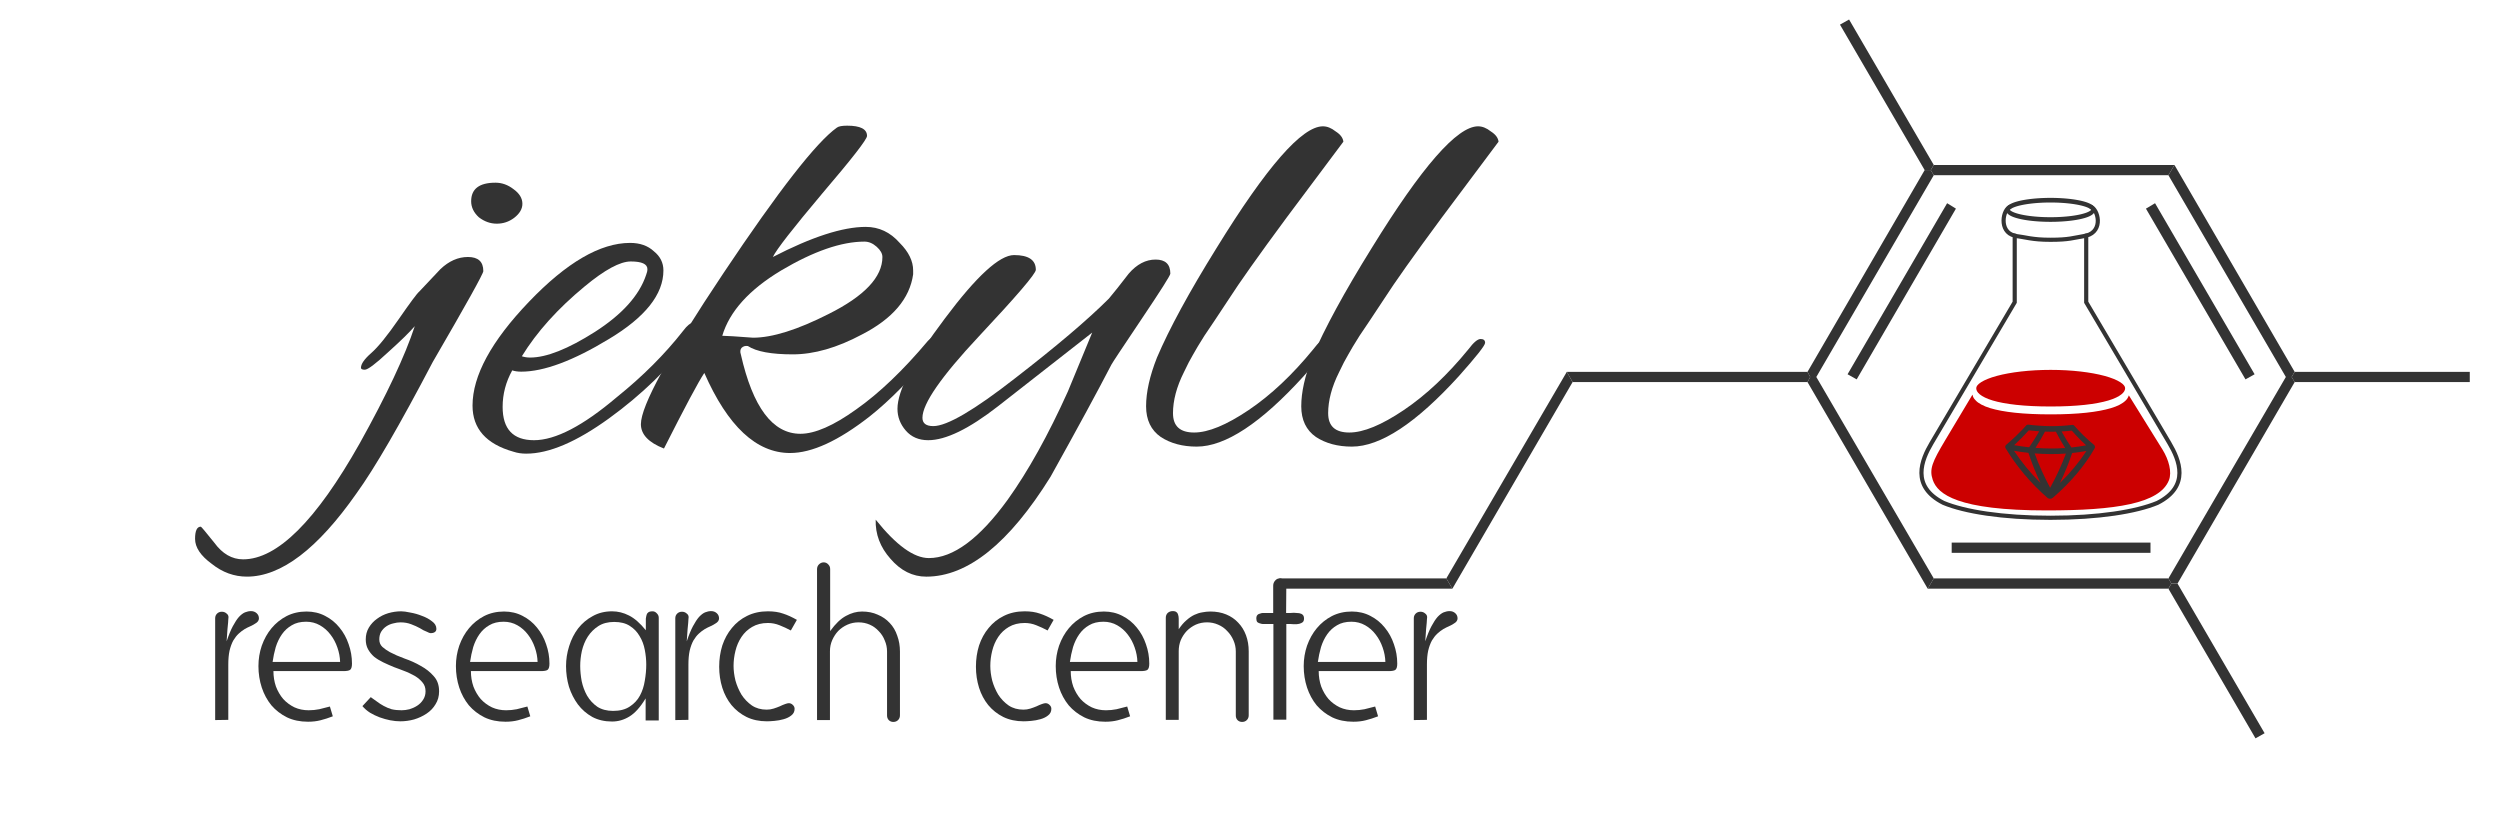 <?xml version="1.0" encoding="UTF-8" standalone="no"?>
<!-- Created with Inkscape (http://www.inkscape.org/) -->
<svg id="svg2676" xmlns:rdf="http://www.w3.org/1999/02/22-rdf-syntax-ns#" xmlns="http://www.w3.org/2000/svg" height="80" width="240" version="1.1" xmlns:cc="http://creativecommons.org/ns#" xmlns:xlink="http://www.w3.org/1999/xlink" xmlns:dc="http://purl.org/dc/elements/1.1/">
 <title id="title4509">Jekyll Research Center logotype</title>
 <g id="g5068" transform="translate(13.851 6.349)">
  <g id="g4494" fill="#333" transform="translate(1.125 -1.648)">
   <g id="text3345" transform="translate(-.182)">
    <path id="path3354" d="m32.773 12.837c0.615 0 1.189 0.205 1.722 0.615 0.574 0.41 0.861 0.881 0.861 1.414-0 0.492-0.267 0.943-0.799 1.353-0.492 0.369-1.045 0.553-1.66 0.553-0.615 0-1.189-0.205-1.722-0.615-0.492-0.451-0.738-0.963-0.738-1.537-0-1.189 0.779-1.783 2.337-1.783m-1.168 8.486c-0 0.246-1.619 3.157-4.858 8.732-3.157 6.027-5.596 10.229-7.318 12.607-3.731 5.33-7.236 7.994-10.516 7.994-1.23-0-2.357-0.41-3.382-1.23-1.066-0.779-1.599-1.578-1.599-2.398 0-0.779 0.184-1.168 0.553-1.168 0.041-0 0.471 0.512 1.291 1.537 0.779 1.066 1.701 1.599 2.767 1.599 3.28-0 7.011-3.71 11.192-11.131 2.583-4.633 4.346-8.384 5.289-11.254-0.492 0.574-1.353 1.414-2.583 2.521-1.189 1.107-1.927 1.66-2.214 1.66-0.246 0-0.369-0.061-0.369-0.184 0-0.369 0.328-0.84 0.984-1.414 0.656-0.574 1.537-1.66 2.644-3.259s1.763-2.48 1.968-2.644l2.029-2.152c0.82-0.779 1.701-1.168 2.644-1.168 0.984 0 1.476 0.451 1.476 1.353"/>
    <path id="path3356" d="m35.735 38.85c-0.451-0-0.861-0.061-1.23-0.184-2.624-0.738-3.936-2.214-3.936-4.428 0-2.87 1.804-6.191 5.412-9.962s6.846-5.658 9.716-5.658c0.943 0 1.701 0.267 2.275 0.799 0.615 0.492 0.922 1.107 0.922 1.845-0 2.296-1.742 4.489-5.227 6.58-3.444 2.091-6.252 3.136-8.425 3.136-0.328 0-0.615-0.041-0.861-0.123-0.615 1.107-0.922 2.275-0.922 3.505-0 2.132 1.004 3.198 3.013 3.198 2.05 0 4.694-1.373 7.933-4.12 2.501-2.009 4.633-4.141 6.396-6.396 0.369-0.492 0.676-0.738 0.922-0.738 0.287 0 0.43 0.123 0.43 0.369-0 0.246-0.164 0.594-0.492 1.045-2.214 2.911-4.879 5.494-7.994 7.748-3.116 2.255-5.76 3.382-7.933 3.382m11.623-17.711c-0-0.492-0.533-0.738-1.599-0.738-1.025 0-2.501 0.799-4.428 2.398-2.583 2.132-4.592 4.366-6.027 6.703 0.246 0.082 0.512 0.123 0.799 0.123 1.558 0 3.628-0.82 6.211-2.46 2.624-1.681 4.264-3.505 4.92-5.473 0.082-0.205 0.123-0.389 0.123-0.553"/>
    <path id="path3358" d="m61.06 38.789c-3.239-0-5.986-2.562-8.24-7.687-0.574 0.861-1.865 3.28-3.874 7.256-1.476-0.574-2.214-1.353-2.214-2.337 0-1.763 2.644-6.601 7.933-14.513 5.289-7.912 8.917-12.566 10.885-13.96 0.164-0.123 0.492-0.184 0.984-0.184 1.271 0 1.906 0.328 1.906 0.984-0 0.328-1.435 2.173-4.305 5.535-2.829 3.362-4.407 5.391-4.735 6.088 3.731-1.927 6.703-2.89 8.917-2.89 1.271 0 2.357 0.512 3.259 1.537 0.861 0.861 1.291 1.742 1.291 2.644-0 0.123-0 0.246 0 0.369-0.328 2.337-1.968 4.264-4.92 5.781-2.378 1.271-4.592 1.906-6.641 1.906-2.05 0-3.485-0.266-4.305-0.799-0.246-0.041-0.451 0.021-0.615 0.184-0.123 0.164-0.143 0.369-0.061 0.615 1.148 5.084 3.054 7.625 5.719 7.625 1.394 0 3.177-0.779 5.35-2.337 2.214-1.558 4.51-3.751 6.888-6.58 0.287-0.287 0.533-0.43 0.738-0.43 0.246 0 0.369 0.123 0.369 0.369-0 0.205-0.144 0.512-0.43 0.922-2.214 2.706-4.305 4.838-6.273 6.396-2.993 2.337-5.535 3.505-7.625 3.505m8.855-18.818c-0-0.328-0.185-0.656-0.553-0.984-0.369-0.328-0.758-0.492-1.168-0.492-2.214 0-4.879 0.922-7.994 2.767-3.075 1.845-4.961 3.936-5.658 6.273 0.369 0 1.353 0.062 2.952 0.184 1.845 0 4.264-0.758 7.256-2.275 3.444-1.722 5.166-3.546 5.166-5.473"/>
    <path id="path3360" d="m69.271 45.184c1.968 2.46 3.669 3.69 5.104 3.69 2.337-0 4.858-1.865 7.564-5.596 1.968-2.747 3.895-6.211 5.781-10.393l2.337-5.658-9.04 7.072c-2.788 2.173-5.022 3.259-6.703 3.259-0.902 0-1.619-0.307-2.152-0.922-0.533-0.615-0.799-1.312-0.799-2.091 0-1.763 1.517-4.653 4.551-8.671 3.034-4.059 5.248-6.088 6.641-6.088 1.394 0 2.091 0.471 2.091 1.414-0 0.369-1.824 2.501-5.473 6.396-3.608 3.854-5.412 6.457-5.412 7.81-0 0.533 0.348 0.799 1.045 0.799 1.312 0 3.936-1.537 7.872-4.612 3.977-3.075 6.97-5.617 8.978-7.625 0.451-0.533 1.086-1.332 1.906-2.398 0.779-0.902 1.64-1.353 2.583-1.353 0.943 0 1.414 0.451 1.414 1.353-0 0.164-0.922 1.619-2.767 4.366-1.845 2.747-2.808 4.202-2.89 4.366-1.271 2.46-3.218 6.047-5.842 10.762-3.977 6.396-7.954 9.593-11.93 9.593-1.312-0-2.46-0.574-3.444-1.722-0.984-1.107-1.455-2.357-1.414-3.751"/>
    <path id="path3362" d="m97.814 34.976c-0 1.23 0.676 1.845 2.029 1.845 1.353 0 3.095-0.717 5.227-2.152 2.132-1.435 4.202-3.382 6.211-5.842 0.492-0.656 0.881-0.984 1.168-0.984 0.287 0 0.43 0.123 0.43 0.369-0 0.246-0.84 1.312-2.521 3.198-4.1 4.51-7.523 6.764-10.27 6.764-1.353 0-2.501-0.307-3.444-0.922-0.943-0.656-1.414-1.64-1.414-2.952 0-1.353 0.348-2.911 1.045-4.674 1.189-2.788 3.095-6.293 5.719-10.516 4.797-7.789 8.199-11.684 10.208-11.684 0.41 0 0.82 0.164 1.23 0.492 0.451 0.287 0.697 0.615 0.738 0.984-0.943 1.271-2.767 3.71-5.473 7.318-2.665 3.608-4.51 6.211-5.535 7.81-1.025 1.558-1.804 2.726-2.337 3.505-0.492 0.779-0.861 1.394-1.107 1.845-0.246 0.41-0.533 0.963-0.861 1.66-0.697 1.394-1.045 2.706-1.045 3.936"/>
    <path id="path3364" d="m112.71 34.976c0 1.23 0.676 1.845 2.029 1.845 1.353 0 3.095-0.717 5.227-2.152 2.132-1.435 4.202-3.382 6.211-5.842 0.492-0.656 0.881-0.984 1.168-0.984 0.287 0 0.43 0.123 0.43 0.369-0 0.246-0.84 1.312-2.521 3.198-4.1 4.51-7.523 6.764-10.27 6.764-1.353 0-2.501-0.307-3.444-0.922-0.943-0.656-1.414-1.64-1.414-2.952 0-1.353 0.348-2.911 1.045-4.674 1.189-2.788 3.095-6.293 5.719-10.516 4.797-7.789 8.199-11.684 10.208-11.684 0.41 0 0.82 0.164 1.23 0.492 0.451 0.287 0.697 0.615 0.738 0.984-0.943 1.271-2.767 3.71-5.473 7.318-2.665 3.608-4.51 6.211-5.535 7.81-1.025 1.558-1.804 2.726-2.337 3.505-0.492 0.779-0.861 1.394-1.107 1.845-0.246 0.41-0.533 0.963-0.861 1.66-0.697 1.394-1.045 2.706-1.045 3.936"/>
   </g>
   <g id="text4537">
    <path id="path4563" d="m9.521 55.165c0.24-0.133 0.36-0.3 0.36-0.5-0-0.2-0.073-0.367-0.22-0.5-0.147-0.133-0.327-0.2-0.54-0.2-0.187 0-0.38 0.04-0.58 0.12-0.187 0.08-0.38 0.227-0.58 0.44-0.187 0.213-0.38 0.507-0.58 0.88-0.2 0.373-0.4 0.86-0.6 1.46 0.04-0.507 0.067-0.893 0.08-1.16 0.027-0.28 0.047-0.487 0.06-0.62 0.013-0.147 0.02-0.253 0.02-0.32 0.013-0.067 0.02-0.14 0.02-0.22-0-0.147-0.067-0.267-0.2-0.36-0.12-0.107-0.267-0.16-0.44-0.16-0.187 0-0.34 0.06-0.46 0.18-0.12 0.12-0.18 0.267-0.18 0.44v9.78l1.26-0.02v-5.3c-0-0.52 0.04-0.967 0.12-1.34 0.093-0.387 0.213-0.713 0.36-0.98 0.16-0.267 0.333-0.487 0.52-0.66 0.187-0.173 0.38-0.32 0.58-0.44 0.187-0.107 0.36-0.193 0.52-0.26 0.173-0.08 0.333-0.167 0.48-0.26"/>
    <path id="path4565" d="m17.974 59.725c0.333 0 0.553-0.04 0.66-0.12 0.12-0.093 0.18-0.293 0.18-0.6-0-0.64-0.107-1.26-0.32-1.86-0.2-0.6-0.493-1.133-0.88-1.6-0.373-0.467-0.833-0.84-1.38-1.12-0.533-0.28-1.127-0.42-1.78-0.42-0.707 0-1.347 0.147-1.92 0.44-0.56 0.293-1.04 0.68-1.44 1.16-0.4 0.48-0.713 1.04-0.94 1.68-0.213 0.627-0.32 1.28-0.32 1.96-9e-7 0.72 0.107 1.407 0.32 2.06 0.213 0.64 0.52 1.207 0.92 1.7 0.413 0.48 0.913 0.867 1.5 1.16 0.587 0.28 1.26 0.42 2.02 0.42 0.44 0 0.84-0.047 1.2-0.14 0.373-0.093 0.767-0.22 1.18-0.38l-0.28-0.94c-0.333 0.093-0.673 0.18-1.02 0.26-0.333 0.067-0.673 0.1-1.02 0.1-0.493 0-0.947-0.093-1.36-0.28-0.413-0.2-0.773-0.467-1.08-0.8-0.293-0.347-0.527-0.747-0.7-1.2-0.16-0.467-0.24-0.96-0.24-1.48h6.7m-3.56-4.74c0.48 0 0.92 0.113 1.32 0.34 0.4 0.227 0.74 0.527 1.02 0.9 0.28 0.36 0.5 0.773 0.66 1.24 0.16 0.453 0.247 0.913 0.26 1.38h-6.48c0.067-0.48 0.167-0.953 0.3-1.42 0.147-0.467 0.347-0.88 0.6-1.24 0.253-0.36 0.567-0.647 0.94-0.86 0.373-0.227 0.833-0.34 1.38-0.34"/>
    <path id="path4567" d="m23.457 64.545c0.44 0 0.88-0.06 1.32-0.18 0.44-0.133 0.84-0.32 1.2-0.56 0.36-0.24 0.647-0.54 0.86-0.9 0.227-0.36 0.34-0.773 0.34-1.24-0-0.6-0.173-1.087-0.52-1.46-0.333-0.387-0.747-0.713-1.24-0.98-0.48-0.28-0.993-0.513-1.54-0.7-0.547-0.2-1.02-0.407-1.42-0.62-0.267-0.147-0.507-0.313-0.72-0.5-0.2-0.187-0.3-0.427-0.3-0.72-0-0.293 0.06-0.54 0.18-0.74 0.133-0.213 0.3-0.387 0.5-0.52 0.2-0.133 0.42-0.227 0.66-0.28 0.24-0.067 0.473-0.1 0.7-0.1 0.373 0 0.713 0.06 1.02 0.18 0.32 0.12 0.6 0.247 0.84 0.38 0.12 0.067 0.233 0.133 0.34 0.2 0.107 0.053 0.213 0.1 0.32 0.14 0.173 0.093 0.3 0.14 0.38 0.14 0.147 0 0.273-0.033 0.38-0.1 0.107-0.067 0.16-0.173 0.16-0.32-0-0.28-0.14-0.52-0.42-0.72-0.267-0.213-0.587-0.387-0.96-0.52-0.36-0.147-0.733-0.253-1.12-0.32-0.373-0.08-0.667-0.12-0.88-0.12-0.413 0-0.827 0.06-1.24 0.18-0.4 0.12-0.76 0.3-1.08 0.54-0.32 0.227-0.58 0.507-0.78 0.84-0.2 0.333-0.3 0.713-0.3 1.14-0 0.36 0.073 0.673 0.22 0.94 0.147 0.267 0.34 0.507 0.58 0.72 0.253 0.2 0.547 0.38 0.88 0.54 0.333 0.16 0.68 0.313 1.04 0.46 0.187 0.067 0.367 0.133 0.54 0.2 0.173 0.067 0.347 0.133 0.52 0.2 0.187 0.067 0.353 0.14 0.5 0.22 0.16 0.08 0.313 0.16 0.46 0.24 0.28 0.173 0.513 0.373 0.7 0.6 0.2 0.227 0.3 0.513 0.3 0.86-0 0.307-0.08 0.58-0.24 0.82-0.147 0.227-0.333 0.413-0.56 0.56-0.227 0.147-0.473 0.26-0.74 0.34-0.267 0.067-0.52 0.1-0.76 0.1-0.36 0-0.68-0.033-0.96-0.1-0.267-0.08-0.52-0.187-0.76-0.32-0.227-0.12-0.453-0.267-0.68-0.44-0.093-0.067-0.187-0.133-0.28-0.2-0.08-0.067-0.173-0.133-0.28-0.2l-0.8 0.86c0.2 0.24 0.447 0.453 0.74 0.64 0.293 0.173 0.6 0.32 0.92 0.44 0.333 0.12 0.667 0.213 1 0.28 0.347 0.067 0.673 0.1 0.98 0.1"/>
    <path id="path4569" d="m36.932 59.725c0.333 0 0.553-0.04 0.66-0.12 0.12-0.093 0.18-0.293 0.18-0.6-0-0.64-0.107-1.26-0.32-1.86-0.2-0.6-0.493-1.133-0.88-1.6-0.373-0.467-0.833-0.84-1.38-1.12-0.533-0.28-1.127-0.42-1.78-0.42-0.707 0-1.347 0.147-1.92 0.44-0.56 0.293-1.04 0.68-1.44 1.16-0.4 0.48-0.713 1.04-0.94 1.68-0.213 0.627-0.32 1.28-0.32 1.96-0 0.72 0.107 1.407 0.32 2.06 0.213 0.64 0.52 1.207 0.92 1.7 0.413 0.48 0.913 0.867 1.5 1.16 0.587 0.28 1.26 0.42 2.02 0.42 0.44 0 0.84-0.047 1.2-0.14 0.373-0.093 0.767-0.22 1.18-0.38l-0.28-0.94c-0.333 0.093-0.673 0.18-1.02 0.26-0.333 0.067-0.673 0.1-1.02 0.1-0.493 0-0.947-0.093-1.36-0.28-0.413-0.2-0.773-0.467-1.08-0.8-0.293-0.347-0.527-0.747-0.7-1.2-0.16-0.467-0.24-0.96-0.24-1.48h6.7m-3.56-4.74c0.48 0 0.92 0.113 1.32 0.34 0.4 0.227 0.74 0.527 1.02 0.9 0.28 0.36 0.5 0.773 0.66 1.24 0.16 0.453 0.247 0.913 0.26 1.38h-6.48c0.067-0.48 0.167-0.953 0.3-1.42 0.147-0.467 0.347-0.88 0.6-1.24 0.253-0.36 0.567-0.647 0.94-0.86 0.373-0.227 0.833-0.34 1.38-0.34"/>
    <path id="path4571" d="m47.004 64.465h1.26v-9.86c-0-0.16-0.06-0.3-0.18-0.42-0.12-0.133-0.253-0.2-0.4-0.2-0.2 0-0.34 0.033-0.42 0.1-0.08 0.053-0.133 0.127-0.16 0.22-0.027 0.08-0.053 0.207-0.08 0.38v1.12c-0.547-0.68-1.087-1.153-1.62-1.42-0.52-0.267-1.06-0.4-1.62-0.4-0.693 0-1.313 0.153-1.86 0.46-0.547 0.293-1.013 0.687-1.4 1.18-0.373 0.493-0.66 1.06-0.86 1.7-0.2 0.627-0.3 1.267-0.3 1.92-0 0.68 0.093 1.34 0.28 1.98 0.2 0.627 0.487 1.193 0.86 1.7 0.373 0.493 0.833 0.893 1.38 1.2 0.547 0.293 1.18 0.44 1.9 0.44 0.587 0 1.14-0.16 1.66-0.48 0.533-0.32 1.053-0.9 1.56-1.74v2.12m-3.02-9.46c0.613 0 1.113 0.127 1.5 0.38 0.4 0.253 0.713 0.58 0.94 0.98 0.24 0.387 0.407 0.827 0.5 1.32 0.093 0.48 0.14 0.953 0.14 1.42-0 0.493-0.047 1.007-0.14 1.54-0.08 0.52-0.233 0.993-0.46 1.42-0.227 0.427-0.553 0.78-0.98 1.06-0.413 0.28-0.947 0.42-1.6 0.42-0.6 0-1.107-0.133-1.52-0.4-0.4-0.28-0.727-0.633-0.98-1.06-0.24-0.427-0.413-0.893-0.52-1.4-0.093-0.507-0.14-0.993-0.14-1.46-0-0.467 0.053-0.947 0.16-1.44 0.12-0.507 0.307-0.96 0.56-1.36 0.267-0.413 0.607-0.753 1.02-1.02 0.413-0.267 0.92-0.4 1.52-0.4"/>
    <path id="path4573" d="m53.693 55.165c0.24-0.133 0.36-0.3 0.36-0.5-0-0.2-0.073-0.367-0.22-0.5-0.147-0.133-0.327-0.2-0.54-0.2-0.187 0-0.38 0.04-0.58 0.12-0.187 0.08-0.38 0.227-0.58 0.44-0.187 0.213-0.38 0.507-0.58 0.88-0.2 0.373-0.4 0.86-0.6 1.46 0.04-0.507 0.067-0.893 0.08-1.16 0.027-0.28 0.047-0.487 0.06-0.62 0.013-0.147 0.02-0.253 0.02-0.32 0.013-0.067 0.02-0.14 0.02-0.22-0-0.147-0.067-0.267-0.2-0.36-0.12-0.107-0.267-0.16-0.44-0.16-0.187 0-0.34 0.06-0.46 0.18-0.12 0.12-0.18 0.267-0.18 0.44v9.78l1.26-0.02v-5.3c-0-0.52 0.04-0.967 0.12-1.34 0.093-0.387 0.213-0.713 0.36-0.98 0.16-0.267 0.333-0.487 0.52-0.66 0.187-0.173 0.38-0.32 0.58-0.44 0.187-0.107 0.36-0.193 0.52-0.26 0.173-0.08 0.333-0.167 0.48-0.26"/>
    <path id="path4575" d="m60.945 55.825 0.58-1.02c-0.467-0.267-0.907-0.467-1.32-0.6-0.413-0.147-0.9-0.22-1.46-0.22-0.747 0-1.413 0.147-2 0.44-0.573 0.28-1.06 0.667-1.46 1.16-0.4 0.48-0.707 1.04-0.92 1.68-0.2 0.64-0.3 1.32-0.3 2.04-0 0.707 0.1 1.38 0.3 2.02 0.2 0.627 0.493 1.18 0.88 1.66 0.4 0.48 0.88 0.86 1.44 1.14 0.573 0.28 1.227 0.42 1.96 0.42 0.187 0 0.427-0.013 0.72-0.04 0.307-0.027 0.6-0.08 0.88-0.16 0.293-0.08 0.54-0.2 0.74-0.36 0.213-0.16 0.32-0.373 0.32-0.64-0-0.147-0.06-0.273-0.18-0.38-0.107-0.107-0.233-0.16-0.38-0.16-0.08 0-0.193 0.027-0.34 0.08-0.08 0.027-0.167 0.06-0.26 0.1-0.08 0.04-0.167 0.08-0.26 0.12-0.187 0.08-0.387 0.153-0.6 0.22-0.213 0.067-0.433 0.1-0.66 0.1-0.547 0-1.02-0.133-1.42-0.4-0.4-0.28-0.733-0.627-1-1.04-0.253-0.427-0.447-0.88-0.58-1.36-0.12-0.493-0.18-0.96-0.18-1.4-0-0.48 0.06-0.96 0.18-1.44 0.12-0.493 0.313-0.94 0.58-1.34 0.267-0.4 0.607-0.72 1.02-0.96 0.427-0.253 0.933-0.38 1.52-0.38 0.387 0 0.76 0.073 1.12 0.22 0.373 0.147 0.733 0.313 1.08 0.5"/>
    <path id="path4577" d="m70.779 64.605c0.187 0 0.34-0.06 0.46-0.18 0.12-0.12 0.18-0.273 0.18-0.46v-6.12c-0-0.547-0.087-1.053-0.26-1.52-0.16-0.48-0.4-0.887-0.72-1.22-0.32-0.347-0.707-0.613-1.16-0.8-0.44-0.2-0.94-0.3-1.5-0.3-0.52 0-1.033 0.14-1.54 0.42-0.507 0.267-1.013 0.753-1.52 1.46v-5.96c-0-0.173-0.06-0.32-0.18-0.44-0.12-0.133-0.267-0.2-0.44-0.2-0.173 0-0.327 0.067-0.46 0.2-0.12 0.12-0.18 0.273-0.18 0.46v14.48h1.24v-6.62c-0-0.373 0.073-0.727 0.22-1.06 0.147-0.333 0.34-0.627 0.58-0.88 0.253-0.253 0.547-0.453 0.88-0.6 0.333-0.147 0.687-0.22 1.06-0.22 0.387 0 0.747 0.073 1.08 0.22 0.333 0.147 0.62 0.353 0.86 0.62 0.253 0.253 0.447 0.553 0.58 0.9 0.147 0.333 0.22 0.687 0.22 1.06v6.14c-0 0.173 0.053 0.32 0.16 0.44 0.12 0.12 0.267 0.18 0.44 0.18"/>
    <path id="path4579" d="m85.593 55.825 0.58-1.02c-0.467-0.267-0.907-0.467-1.32-0.6-0.413-0.147-0.9-0.22-1.46-0.22-0.747 0-1.413 0.147-2 0.44-0.573 0.28-1.06 0.667-1.46 1.16-0.4 0.48-0.707 1.04-0.92 1.68-0.2 0.64-0.3 1.32-0.3 2.04-0 0.707 0.1 1.38 0.3 2.02 0.2 0.627 0.493 1.18 0.88 1.66 0.4 0.48 0.88 0.86 1.44 1.14 0.573 0.28 1.227 0.42 1.96 0.42 0.187 0 0.427-0.013 0.72-0.04 0.307-0.027 0.6-0.08 0.88-0.16 0.293-0.08 0.54-0.2 0.74-0.36 0.213-0.16 0.32-0.373 0.32-0.64-0-0.147-0.06-0.273-0.18-0.38-0.107-0.107-0.233-0.16-0.38-0.16-0.08 0-0.193 0.027-0.34 0.08-0.08 0.027-0.167 0.06-0.26 0.1-0.08 0.04-0.167 0.08-0.26 0.12-0.187 0.08-0.387 0.153-0.6 0.22-0.213 0.067-0.433 0.1-0.66 0.1-0.547 0-1.02-0.133-1.42-0.4-0.4-0.28-0.733-0.627-1-1.04-0.253-0.427-0.447-0.88-0.58-1.36-0.12-0.493-0.18-0.96-0.18-1.4-0-0.48 0.06-0.96 0.18-1.44 0.12-0.493 0.313-0.94 0.58-1.34 0.267-0.4 0.607-0.72 1.02-0.96 0.427-0.253 0.933-0.38 1.52-0.38 0.387 0 0.76 0.073 1.12 0.22 0.373 0.147 0.733 0.313 1.08 0.5"/>
    <path id="path4581" d="m94.515 59.725c0.333 0 0.553-0.04 0.66-0.12 0.12-0.093 0.18-0.293 0.18-0.6-0-0.64-0.107-1.26-0.32-1.86-0.2-0.6-0.493-1.133-0.88-1.6-0.373-0.467-0.833-0.84-1.38-1.12-0.533-0.28-1.127-0.42-1.78-0.42-0.707 0-1.347 0.147-1.92 0.44-0.56 0.293-1.04 0.68-1.44 1.16-0.4 0.48-0.713 1.04-0.94 1.68-0.213 0.627-0.32 1.28-0.32 1.96-0 0.72 0.107 1.407 0.32 2.06 0.213 0.64 0.52 1.207 0.92 1.7 0.413 0.48 0.913 0.867 1.5 1.16 0.587 0.28 1.26 0.42 2.02 0.42 0.44 0 0.84-0.047 1.2-0.14 0.373-0.093 0.767-0.22 1.18-0.38l-0.28-0.94c-0.333 0.093-0.673 0.18-1.02 0.26-0.333 0.067-0.673 0.1-1.02 0.1-0.493 0-0.947-0.093-1.36-0.28-0.413-0.2-0.773-0.467-1.08-0.8-0.293-0.347-0.527-0.747-0.7-1.2-0.16-0.467-0.24-0.96-0.24-1.48h6.7m-3.56-4.74c0.48 0 0.92 0.113 1.32 0.34 0.4 0.227 0.74 0.527 1.02 0.9 0.28 0.36 0.5 0.773 0.66 1.24 0.16 0.453 0.247 0.913 0.26 1.38h-6.48c0.067-0.48 0.167-0.953 0.3-1.42 0.147-0.467 0.347-0.88 0.6-1.24 0.253-0.36 0.567-0.647 0.94-0.86 0.373-0.227 0.833-0.34 1.38-0.34"/>
    <path id="path4583" d="m104.26 64.605c0.187 0 0.34-0.06 0.46-0.18 0.12-0.12 0.18-0.273 0.18-0.46v-6.14c-0-0.56-0.087-1.073-0.26-1.54-0.173-0.467-0.42-0.867-0.74-1.2-0.32-0.347-0.707-0.613-1.16-0.8-0.453-0.187-0.96-0.28-1.52-0.28-0.253 0-0.513 0.027-0.78 0.08-0.253 0.04-0.507 0.12-0.76 0.24-0.253 0.12-0.507 0.293-0.76 0.52-0.253 0.213-0.5 0.5-0.74 0.86v-1c-0-0.147-0.02-0.28-0.06-0.4-0.027-0.107-0.08-0.187-0.16-0.24-0.067-0.067-0.187-0.1-0.36-0.1-0.187 0-0.347 0.06-0.48 0.18-0.12 0.12-0.18 0.273-0.18 0.46v9.8h1.24v-6.6c-0-0.373 0.067-0.727 0.2-1.06 0.147-0.333 0.34-0.627 0.58-0.88 0.253-0.253 0.54-0.453 0.86-0.6 0.333-0.147 0.693-0.22 1.08-0.22 0.373 0 0.727 0.073 1.06 0.22 0.347 0.147 0.64 0.353 0.88 0.62 0.253 0.253 0.453 0.553 0.6 0.9 0.147 0.333 0.22 0.687 0.22 1.06v6.14c-0 0.173 0.053 0.32 0.16 0.44 0.12 0.12 0.267 0.18 0.44 0.18"/>
    <path id="path4585" d="m109.75 55.185c0.147-0.04 0.26-0.093 0.34-0.16 0.08-0.08 0.12-0.193 0.12-0.34 0-0.16-0.04-0.28-0.12-0.36-0.08-0.08-0.193-0.133-0.34-0.16-0.08-0.013-0.167-0.02-0.26-0.02-0.08-0.013-0.167-0.02-0.26-0.02-0.107 0-0.213 0.007-0.32 0.02-0.093 0-0.233 0-0.42 0l0.02-2.62c0-0.187-0.067-0.347-0.2-0.48-0.12-0.147-0.267-0.22-0.44-0.22-0.173 0-0.32 0.073-0.44 0.22-0.12 0.133-0.18 0.293-0.18 0.48v2.62h-0.72c-0.093 0-0.18 0-0.26 0-0.08 0-0.153 0.013-0.22 0.04-0.147 0.027-0.253 0.08-0.32 0.16-0.067 0.067-0.1 0.18-0.1 0.34 0 0.147 0.033 0.26 0.1 0.34 0.08 0.067 0.187 0.113 0.32 0.14 0.08 0.027 0.16 0.04 0.24 0.04 0.08 0 0.167 0 0.26 0h0.72v9.18h1.24v-9.18c0.187 0 0.327 0 0.42 0 0.107 0 0.207 0.007 0.3 0.02 0.093 0 0.18 0 0.26 0 0.093-0.013 0.18-0.027 0.26-0.04"/>
    <path id="path4587" d="m118.32 59.725c0.333 0 0.553-0.04 0.66-0.12 0.12-0.093 0.18-0.293 0.18-0.6-0-0.64-0.107-1.26-0.32-1.86-0.2-0.6-0.493-1.133-0.88-1.6-0.373-0.467-0.833-0.84-1.38-1.12-0.533-0.28-1.127-0.42-1.78-0.42-0.707 0-1.347 0.147-1.92 0.44-0.56 0.293-1.04 0.68-1.44 1.16-0.4 0.48-0.713 1.04-0.94 1.68-0.213 0.627-0.32 1.28-0.32 1.96 0 0.72 0.107 1.407 0.32 2.06 0.213 0.64 0.52 1.207 0.92 1.7 0.413 0.48 0.913 0.867 1.5 1.16 0.587 0.28 1.26 0.42 2.02 0.42 0.44 0 0.84-0.047 1.2-0.14 0.373-0.093 0.767-0.22 1.18-0.38l-0.28-0.94c-0.333 0.093-0.673 0.18-1.02 0.26-0.333 0.067-0.673 0.1-1.02 0.1-0.493 0-0.947-0.093-1.36-0.28-0.413-0.2-0.773-0.467-1.08-0.8-0.293-0.347-0.527-0.747-0.7-1.2-0.16-0.467-0.24-0.96-0.24-1.48h6.7m-3.56-4.74c0.48 0 0.92 0.113 1.32 0.34 0.4 0.227 0.74 0.527 1.02 0.9 0.28 0.36 0.5 0.773 0.66 1.24 0.16 0.453 0.247 0.913 0.26 1.38h-6.48c0.067-0.48 0.167-0.953 0.3-1.42 0.147-0.467 0.347-0.88 0.6-1.24 0.253-0.36 0.567-0.647 0.94-0.86 0.373-0.227 0.833-0.34 1.38-0.34"/>
    <path id="path4589" d="m124.59 55.165c0.24-0.133 0.36-0.3 0.36-0.5-0-0.2-0.073-0.367-0.22-0.5-0.147-0.133-0.327-0.2-0.54-0.2-0.187 0-0.38 0.04-0.58 0.12-0.187 0.08-0.38 0.227-0.58 0.44-0.187 0.213-0.38 0.507-0.58 0.88-0.2 0.373-0.4 0.86-0.6 1.46 0.04-0.507 0.067-0.893 0.08-1.16 0.027-0.28 0.047-0.487 0.06-0.62 0.013-0.147 0.02-0.253 0.02-0.32 0.013-0.067 0.02-0.14 0.02-0.22-0-0.147-0.067-0.267-0.2-0.36-0.12-0.107-0.267-0.16-0.44-0.16-0.187 0-0.34 0.06-0.46 0.18-0.12 0.12-0.18 0.267-0.18 0.44v9.78l1.26-0.02v-5.3c-0-0.52 0.04-0.967 0.12-1.34 0.093-0.387 0.213-0.713 0.36-0.98 0.16-0.267 0.333-0.487 0.52-0.66 0.187-0.173 0.38-0.32 0.58-0.44 0.187-0.107 0.36-0.193 0.52-0.26 0.173-0.08 0.333-0.167 0.48-0.26"/>
   </g>
  </g>
  <g id="g4538" fill="#333" transform="matrix(0 -.479 .479 0 157.44 46.685)">
   <g id="g4" transform="matrix(1.25 0 0 1.25 75.604 29.351)">
    <path id="path6" fill="#333" d="m0 0.487l0.821-0.487 0.82 0.487v38.592s-1.641-0.973-1.641-0.973v-37.619z"/>
   </g>
   <g id="g8" transform="matrix(1.25 0 0 1.25 -7.262 4.655)">
    <path id="path10" fill="#333" d="m1.642 20.244l-1.642-0.974 33.122-19.27 0.821 0.438v0.973l-32.302 18.832z"/>
   </g>
   <g id="g12" transform="matrix(1.25 0 0 1.25 -7.262 28.743)">
    <path id="path14" fill="#333" d="m1.642 38.592l-0.821 0.487c0 0-0.82-0.487-0.82-0.487v-38.592s1.642 0.973 1.642 0.973v37.619z"/>
   </g>
   <g id="g16" transform="matrix(1.25 0 0 1.25 -.08 33.55)">
    <path id="path18" fill="#333" d="m1.642 31.876h-1.642v-31.876h1.642v31.876z"/>
   </g>
   <g id="g20" transform="matrix(1.25 0 0 1.25 -6.237 76.983)">
    <path id="path22" fill="#333" d="m33.123 18.832v0.926l-0.821 0.487c0 0.001-32.302-18.784-32.302-18.784v-0.973l0.821-0.487 32.302 18.832z"/>
   </g>
   <g id="g24" transform="matrix(1.25 0 0 1.25 35.167 76.983)">
    <path id="path26" fill="#333" d="m32.35 0l1.641 0.973-33.17 19.271c-0.001 0.001-0.821-0.486-0.821-0.486v-0.926l32.35-18.832z"/>
   </g>
   <g id="g28" transform="matrix(1.25 0 0 1.25 34.684 72.482)">
    <path id="path30" fill="#333" d="m27.376 0l0.87 1.46-27.426 15.962c0 0-0.82-1.46-0.82-1.46l27.376-15.962z"/>
   </g>
   <g id="g40" transform="matrix(1.25 0 0 1.25 34.14 101.68)">
    <path id="path42" fill="#333" d="m1.642 28.565h-1.642v-28.079c0 0.001 0.821-0.486 0.821-0.486l0.82 0.487v28.079z"/>
   </g>
   <g id="g48" transform="matrix(1.25 0 0 1.25 -37.258 76.983)">
    <path id="path50" fill="#333" d="m0.82 15.426l-0.82-1.46 23.996-13.966 0.82 0.487v0.973l-23.996 13.966z"/>
   </g>
   <g id="g52" transform="matrix(1.25 0 0 1.25 34.14 -43.585)">
    <path id="path54" fill="#333" d="m0 0.925l1.642-0.925v38.592l-0.82 0.438-0.821-0.438v-37.667z"/>
   </g>
   <g id="g60" transform="matrix(1.25 0 0 1.25 76.631 11.162)">
    <path id="path62" fill="#333" d="m23.321 0l0.821 1.46-23.322 13.578-0.82-0.487v-0.973l23.321-13.578z"/>
   </g>
   <g id="g64" transform="matrix(1.25 0 0 1.25 -7.262 -67.735)">
    <path id="path66" fill="#333" d="m0 0.973s1.642-0.973 1.642-0.973l33.122 19.32s-1.642 0.925-1.642 0.925c0-0.001-33.122-19.272-33.122-19.272z"/>
   </g>
   <g id="g80" transform="matrix(1.25 0 0 1.25 -7.262 -101.19)">
    <path id="path82" fill="#333" d="m0 0h1.642v26.766l-1.642 0.973v-27.739z"/>
   </g>
   <g id="g84" transform="matrix(1.25 0 0 1.25 35.167 4.655)">
    <path id="path86" fill="#333" d="m0 1.411v-0.973c0-0 0.82-0.438 0.82-0.438l32.35 18.784v0.973l-0.821 0.487c0.001 0-32.349-18.833-32.349-18.833z"/>
   </g>
   <g id="g88" transform="matrix(1.25 0 0 1.25 34.684 12.683)">
    <path id="path90" fill="#333" d="m0 1.46l0.82-1.46 27.426 15.963-0.87 1.411-27.376-15.914z"/>
   </g>
  </g>
  <g id="g5763" transform="matrix(.799 0 0 .799 1.596 23.6)">
   <g id="group-liquid-3" fill="#c00" transform="matrix(1.037 0 0 1 202.17 -18.04)">
    <path id="liquid-bottom-8" d="m14.937 27.974-3.139 5.441c-1.515 2.635-1.887 3.498-1.464 4.795 0.561 1.722 2.871 3.675 13.207 3.675 7.977 0 13.074-0.821 14.155-3.618 0.378-0.978-0.005-2.467-0.747-3.704l-3.894-6.503c-0.086 0.25-0.182 0.425-0.34 0.589-0.4 0.415-0.97 0.71-1.739 0.947-1.536 0.475-3.811 0.747-6.977 0.747-3.196 0-5.476-0.271-7.006-0.747-0.765-0.238-1.408-0.597-1.682-0.93-0.154-0.187-0.279-0.25-0.375-0.693z"/>
    <path id="liquid-top-3" style="block-progression:tb;color:#000000;text-transform:none;text-indent:0" d="m24 24.998c2.441 0 4.653 0.28 6.23 0.72 0.788 0.22 1.42 0.488 1.83 0.759 0.41 0.271 0.565 0.518 0.565 0.72 0 0.247-0.119 0.48-0.428 0.74-0.309 0.26-0.813 0.522-1.519 0.74-1.41 0.436-3.61 0.72-6.678 0.72-3.098 0-5.314-0.284-6.717-0.72-0.701-0.218-1.195-0.48-1.499-0.74-0.304-0.26-0.409-0.491-0.409-0.74 0-0.203 0.154-0.449 0.565-0.72 0.41-0.271 1.042-0.539 1.83-0.759 1.577-0.44 3.789-0.72 6.23-0.72z"/>
    <path id="path4613" d="m19.751 34.722c0.553 0.1 1.109 0.181 1.666 0.244 0.388 1.215 0.852 2.421 1.394 3.611-1.184-1.219-2.202-2.518-3.06-3.855zm4.186 4.444c-0.704-1.352-1.3-2.733-1.794-4.13 1.208 0.099 2.421 0.108 3.622 0.018-0.499 1.39-1.111 2.764-1.828 4.112zm-2.43-4.867c-0.581-0.065-1.161-0.151-1.736-0.257 0.602-0.572 1.167-1.166 1.692-1.779 0.403 0.05 0.806 0.089 1.208 0.116-0.359 0.649-0.747 1.289-1.165 1.919zm3.564 4.285c0.554-1.185 1.028-2.386 1.416-3.596 0.554-0.06 1.104-0.142 1.649-0.246-0.835 1.341-1.867 2.632-3.065 3.843zm-2.832-4.215c0.397-0.642 0.765-1.294 1.101-1.954 0.42 0.016 0.84 0.019 1.258 0.009 0.329 0.664 0.687 1.319 1.077 1.963-1.138 0.083-2.289 0.074-3.436-0.018zm4.16-0.047c-0.411-0.63-0.791-1.272-1.14-1.924 0.397-0.023 0.792-0.058 1.184-0.105 0.512 0.613 1.067 1.205 1.666 1.77-0.565 0.111-1.135 0.197-1.71 0.259zm0.339-2.607c-0.065-0.081-0.153-0.116-0.239-0.105-1.657 0.214-3.38 0.191-5.096-0.032-0.089-0.012-0.181 0.024-0.247 0.104-0.701 0.807-1.472 1.58-2.305 2.312-0.122 0.102-0.154 0.283-0.074 0.424 1.232 2.105 2.842 4.144 4.854 5.961 0.076 0.069 0.184 0.107 0.299 0.107 0.115 0 0.224-0.037 0.301-0.106 2.033-1.807 3.691-3.829 4.863-5.956 0.076-0.143 0.04-0.323-0.082-0.422-0.836-0.715-1.593-1.482-2.274-2.288" fill="#333"/>
   </g>
   <g id="group-flask-front-4" transform="translate(203.03 -18.271)" stroke="#333" fill="none">
    <path id="flask-mouth-87" stroke-linejoin="round" d="m32.426 8.5a8.213 1.5 0 1 1 -16.426 0 8.213 1.5 0 1 1 16.426 0z" transform="matrix(.623 0 0 .774 8.921 -.576)" stroke-linecap="round" stroke-width=".72"/>
    <path id="flask-mouth-reflection-2-7" stroke-linejoin="round" d="m28.294 9.102c-1.583 0.271-2.056 0.496-4.29 0.496s-2.955-0.314-4.314-0.477" stroke-linecap="round" stroke-width=".5"/>
    <path id="flask-border-6" d="m19.228 5.602c-0.954 0.25-1.496 3.038 0.477 3.5v8l-9.989 16.918c-1.194 2.023-2.524 5.184 1.429 7.189 2.553 1.063 7.091 1.791 12.855 1.791 5.764 0 10.302-0.728 12.855-1.791 3.953-2.005 2.623-5.166 1.429-7.189l-9.989-16.918v-8c2.128-0.55 1.431-3.25 0.477-3.5" stroke-width=".5"/>
   </g>
  </g>
 </g>
</svg>
